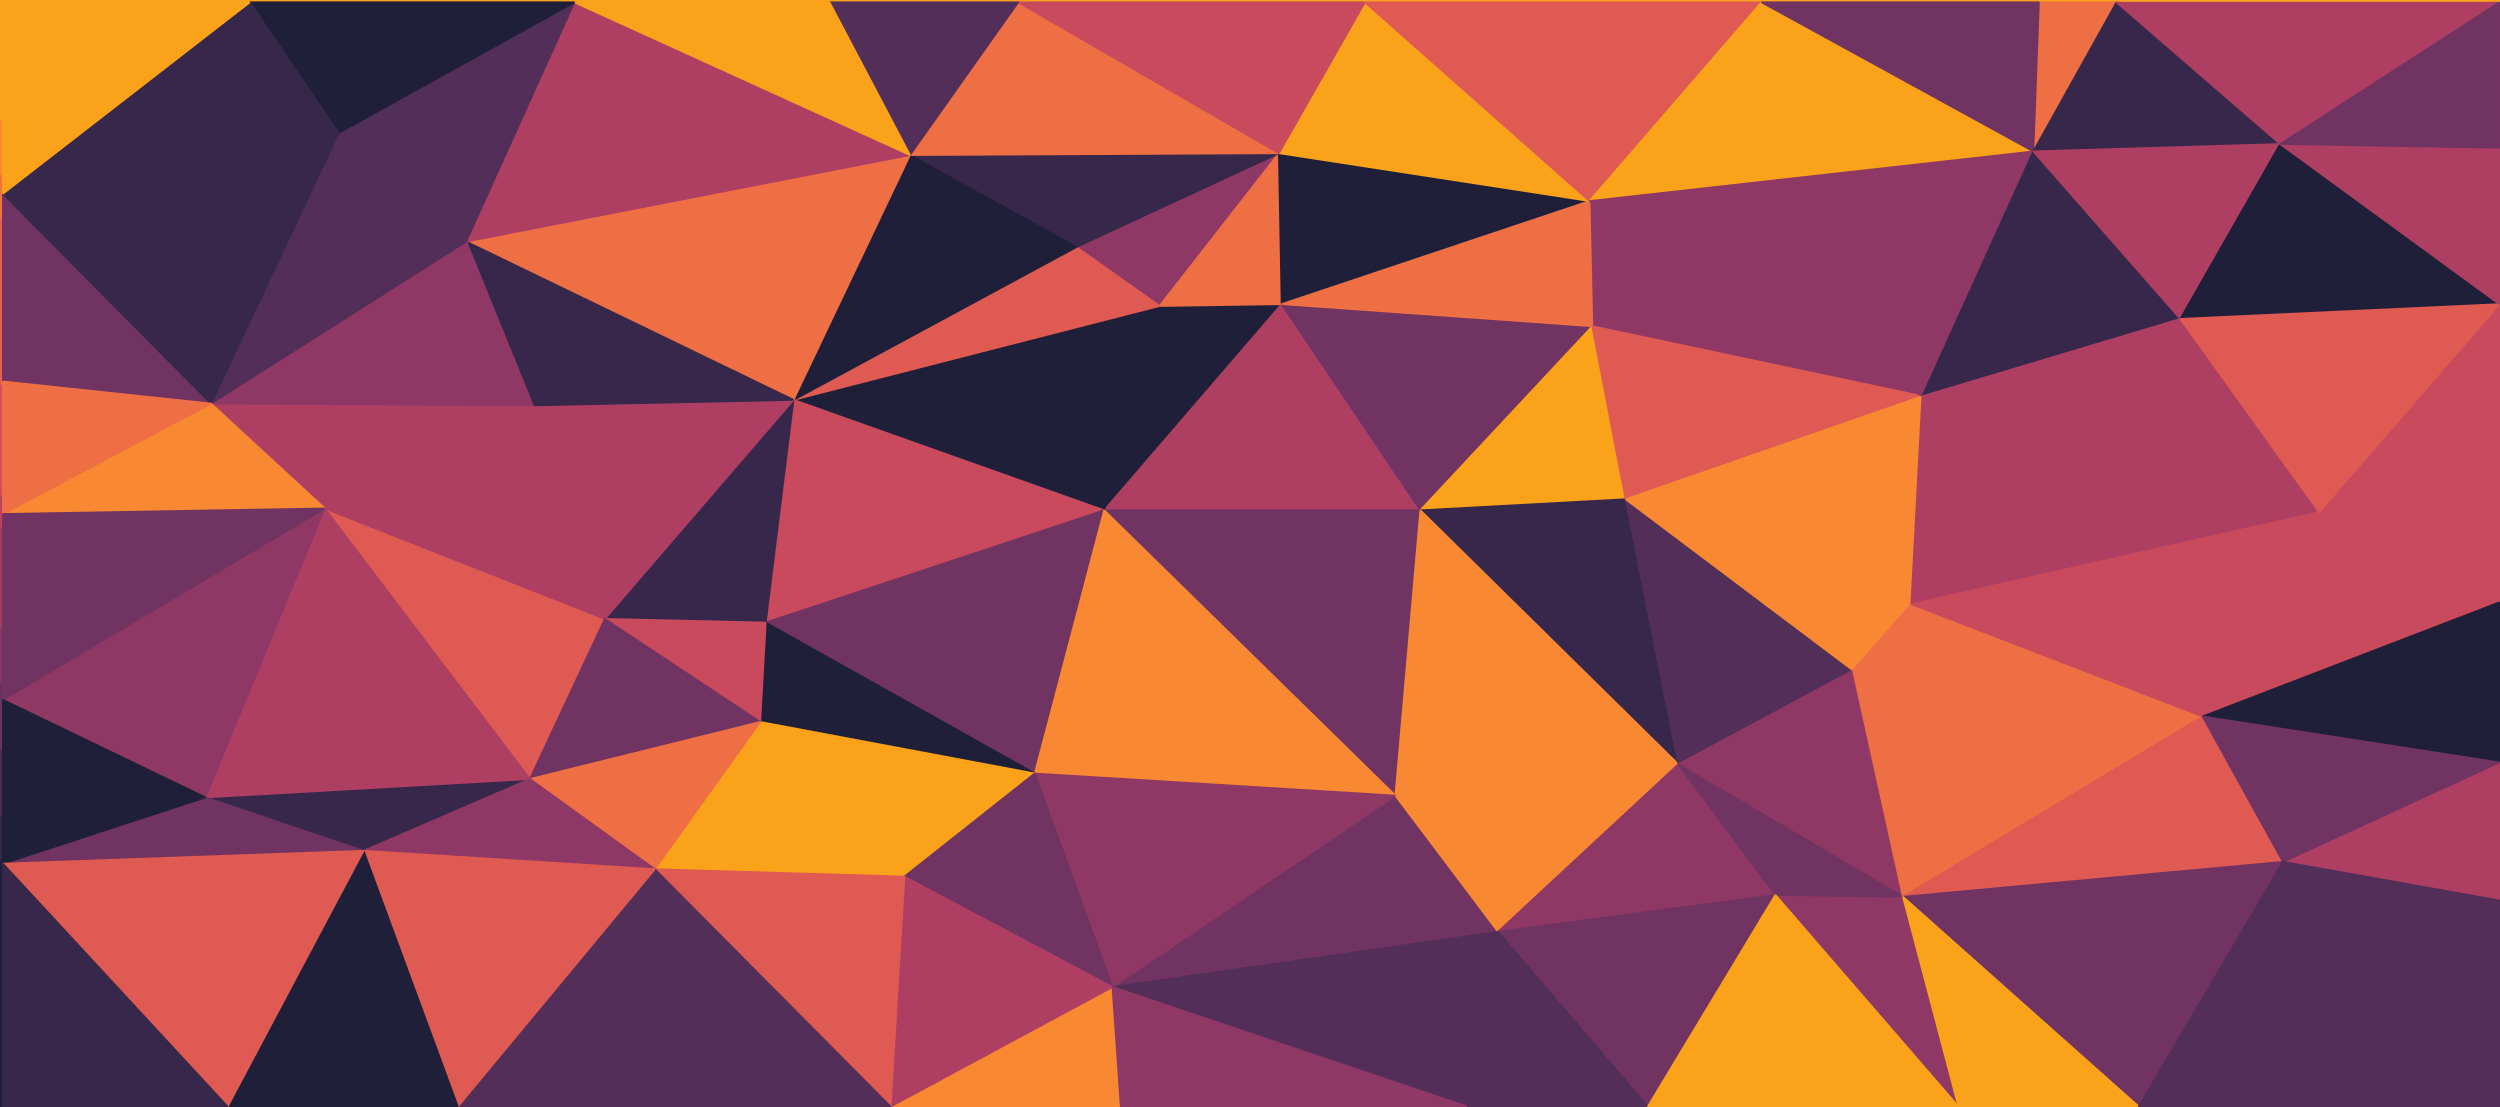 <svg viewBox="0 0 1400 620" fill="none" xmlns="http://www.w3.org/2000/svg">
<path d="M0 69.098L1400 62.929V0H0V69.098Z" fill="#FAA31A"/>
<path d="M0 100.087L1400 81.494V60.835L0 67.055V100.087Z" fill="#F98A30"/>
<path d="M0 124.825L1400 106.255V79.428L0 98.004V124.825Z" fill="#F17341"/>
<path d="M0 217.669L1400 248.617V104.189L0 122.759V217.669Z" fill="#E45F4E"/>
<path d="M0 279.565L1400 329.083V246.557L0 215.603V279.565Z" fill="#D14F59"/>
<path d="M0 298.136L1400 347.654V327.023L0 277.505V298.136Z" fill="#BB4361"/>
<path d="M0 353.846L1400 384.793V345.588L0 296.07V353.846Z" fill="#A13C64"/>
<path d="M0 384.793L1400 428.119V382.727L0 351.78V384.793Z" fill="#853664"/>
<path d="M0 421.928L1400 446.695V426.037L0 382.71V421.928Z" fill="#69325F"/>
<path d="M0 459.068L1400 471.446V444.624L0 419.868V459.068Z" fill="#4D2D56"/>
<path d="M0 483.824L1400 502.394V469.386L0 457.025V483.824Z" fill="#342749"/>
<path d="M0 620H1400V500.334L0 481.764V620Z" fill="#1F1F39"/>
<g clip-path="url(#clip0_908_131)">
<path d="M618.317 285.764L717.723 170.327L649.378 171.357L618.317 285.764Z" fill="#1F1F39" stroke="#1F1F39" stroke-linejoin="bevel"/>
<path d="M618.317 285.764H795.394L717.723 170.327L618.317 285.764Z" fill="#AE3F63" stroke="#AE3F63" stroke-linejoin="bevel"/>
<path d="M716.173 85.809L602.783 138.377L649.37 171.357L716.173 85.809Z" fill="#903865" stroke="#903865" stroke-linejoin="bevel"/>
<path d="M649.378 171.357L444.341 223.924L618.317 285.741L649.378 171.357Z" fill="#1F1F39" stroke="#1F1F39" stroke-linejoin="bevel"/>
<path d="M795.394 285.764L891.699 182.696L717.723 170.327L795.394 285.764Z" fill="#713361" stroke="#713361" stroke-linejoin="bevel"/>
<path d="M717.723 170.327L716.173 85.809L649.378 171.357L717.723 170.327Z" fill="#EF6F44" stroke="#EF6F44" stroke-linejoin="bevel"/>
<path d="M890.149 112.585L716.173 85.786L717.723 170.304L890.149 112.585Z" fill="#1F1F39" stroke="#1F1F39" stroke-linejoin="bevel"/>
<path d="M795.394 285.764L910.341 279.583L891.699 182.696L795.394 285.764Z" fill="#FAA31A" stroke="#FAA31A" stroke-linejoin="bevel"/>
<path d="M602.783 138.376L444.341 223.924L649.378 171.357L602.783 138.376Z" fill="#DF5A52" stroke="#DF5A52" stroke-linejoin="bevel"/>
<path d="M1076.54 221.864L890.149 112.585L891.699 182.673L1076.54 221.864Z" fill="#903865" stroke="#903865" stroke-linejoin="bevel"/>
<path d="M891.699 182.696L890.149 112.585L717.723 170.304L891.699 182.696Z" fill="#EF6F44" stroke="#EF6F44" stroke-linejoin="bevel"/>
<path d="M716.173 85.809L509.578 86.839L602.754 138.354L716.173 85.809Z" fill="#37274A" stroke="#37274A" stroke-linejoin="bevel"/>
<path d="M602.783 138.377L509.607 86.862L444.37 223.947L602.783 138.377Z" fill="#1F1F39" stroke="#1F1F39" stroke-linejoin="bevel"/>
<path d="M444.341 223.924L428.807 348.64L618.317 285.764L444.341 223.924Z" fill="#C94A5D" stroke="#C94A5D" stroke-linejoin="bevel"/>
<path d="M618.317 285.764L781.374 445.527L795.357 285.764H618.317Z" fill="#713361" stroke="#713361" stroke-linejoin="bevel"/>
<path d="M795.394 285.764L939.852 428.001L910.342 279.583L795.394 285.764Z" fill="#37274A" stroke="#37274A" stroke-linejoin="bevel"/>
<path d="M428.807 348.64L579.489 433.158L618.324 285.764L428.807 348.64Z" fill="#713361" stroke="#713361" stroke-linejoin="bevel"/>
<path d="M579.482 433.158L781.41 445.527L618.353 285.764L579.482 433.158Z" fill="#F88832" stroke="#F88832" stroke-linejoin="bevel"/>
<path d="M890.149 112.585L764.325 1.269L716.173 85.786L890.149 112.585Z" fill="#FAA31A" stroke="#FAA31A" stroke-linejoin="bevel"/>
<path d="M716.173 85.809L570.164 1.291L509.578 86.828L716.173 85.809Z" fill="#EF6F44" stroke="#EF6F44" stroke-linejoin="bevel"/>
<path d="M428.807 348.64L425.698 404.298L579.482 433.158L428.807 348.64Z" fill="#1F1F39" stroke="#1F1F39" stroke-linejoin="bevel"/>
<path d="M764.325 1.291H570.164L716.173 85.809L764.325 1.291Z" fill="#C94A5D" stroke="#C94A5D" stroke-linejoin="bevel"/>
<path d="M444.341 223.924L338.718 346.58L428.807 348.64L444.341 223.924Z" fill="#37274A" stroke="#37274A" stroke-linejoin="bevel"/>
<path d="M428.807 348.64L338.718 346.58L425.698 404.299L428.807 348.64Z" fill="#C94A5D" stroke="#C94A5D" stroke-linejoin="bevel"/>
<path d="M298.332 227.015L338.718 346.58L444.341 223.924L298.332 227.015Z" fill="#AE3F63" stroke="#AE3F63" stroke-linejoin="bevel"/>
<path d="M781.41 445.527L939.852 428.001L795.394 285.764L781.41 445.527Z" fill="#F88832" stroke="#F88832" stroke-linejoin="bevel"/>
<path d="M910.341 279.583L1076.54 221.864L891.699 182.696L910.341 279.583Z" fill="#DF5A52" stroke="#DF5A52" stroke-linejoin="bevel"/>
<path d="M261.047 135.28L444.341 223.924L509.578 86.839L261.047 135.28Z" fill="#EF6F44" stroke="#EF6F44" stroke-linejoin="bevel"/>
<path d="M261.047 135.28L298.332 227.015L444.341 223.924L261.047 135.28Z" fill="#37274A" stroke="#37274A" stroke-linejoin="bevel"/>
<path d="M1070.33 338.332L1076.54 221.864L910.341 279.583L1070.33 338.332Z" fill="#F88832" stroke="#F88832" stroke-linejoin="bevel"/>
<path d="M890.149 112.585L986.454 1.269H764.325L890.149 112.585Z" fill="#DF5A52" stroke="#DF5A52" stroke-linejoin="bevel"/>
<path d="M939.852 428.001L1037.71 375.439L910.32 279.583L939.852 428.001Z" fill="#522E58" stroke="#522E58" stroke-linejoin="bevel"/>
<path d="M1037.71 375.439L1070.33 338.332L910.341 279.583L1037.71 375.439Z" fill="#F88832" stroke="#F88832" stroke-linejoin="bevel"/>
<path d="M570.164 1.291H464.534L509.578 86.828L570.164 1.291Z" fill="#522E58" stroke="#522E58" stroke-linejoin="bevel"/>
<path d="M366.7 486.755L506.463 490.877L425.662 404.298L366.7 486.755Z" fill="#FAA31A" stroke="#FAA31A" stroke-linejoin="bevel"/>
<path d="M425.698 404.298L506.499 490.877L579.503 433.158L425.698 404.298Z" fill="#FAA31A" stroke="#FAA31A" stroke-linejoin="bevel"/>
<path d="M622.976 552.745L838.888 521.837L781.381 445.567L622.976 552.745Z" fill="#713361" stroke="#713361" stroke-linejoin="bevel"/>
<path d="M781.41 445.527L838.917 521.797L939.881 428.001L781.41 445.527Z" fill="#F88832" stroke="#F88832" stroke-linejoin="bevel"/>
<path d="M321.626 1.291L261.047 135.28L509.578 86.828L321.626 1.291Z" fill="#AE3F63" stroke="#AE3F63" stroke-linejoin="bevel"/>
<path d="M181.805 284.734L296.753 436.249L338.696 346.58L181.805 284.734Z" fill="#DF5A52" stroke="#DF5A52" stroke-linejoin="bevel"/>
<path d="M622.976 552.745L781.41 445.556L579.482 433.187L622.976 552.745Z" fill="#903865" stroke="#903865" stroke-linejoin="bevel"/>
<path d="M939.852 428.001L1065.67 502.216L1037.71 375.439L939.852 428.001Z" fill="#903865" stroke="#903865" stroke-linejoin="bevel"/>
<path d="M1138.68 84.779L986.454 1.291L890.149 112.585L1138.68 84.779Z" fill="#FAA31A" stroke="#FAA31A" stroke-linejoin="bevel"/>
<path d="M506.463 490.877L622.932 552.694L579.438 433.135L506.463 490.877Z" fill="#713361" stroke="#713361" stroke-linejoin="bevel"/>
<path d="M181.805 284.734L338.696 346.551L298.31 226.987L181.805 284.734Z" fill="#AE3F63" stroke="#AE3F63" stroke-linejoin="bevel"/>
<path d="M338.718 346.58L296.774 436.249L425.698 404.299L338.718 346.58Z" fill="#713361" stroke="#713361" stroke-linejoin="bevel"/>
<path d="M498.71 619.714H627.634L622.976 552.717L498.71 619.714Z" fill="#F88832" stroke="#F88832" stroke-linejoin="bevel"/>
<path d="M296.774 436.249L366.656 486.755L425.677 404.298L296.774 436.249Z" fill="#EF6F44" stroke="#EF6F44" stroke-linejoin="bevel"/>
<path d="M1076.54 221.864L1138.68 84.779L890.149 112.585L1076.54 221.864Z" fill="#903865" stroke="#903865" stroke-linejoin="bevel"/>
<path d="M1221 178.575L1138.68 84.779L1076.54 221.864L1221 178.575Z" fill="#37274A" stroke="#37274A" stroke-linejoin="bevel"/>
<path d="M1037.71 375.439L1233.43 401.196L1070.33 338.332L1037.71 375.439Z" fill="#EF6F44" stroke="#EF6F44" stroke-linejoin="bevel"/>
<path d="M838.888 521.797L994.221 501.191L939.852 428.007L838.888 521.797Z" fill="#903865" stroke="#903865" stroke-linejoin="bevel"/>
<path d="M1065.67 502.216L994.221 501.185L1096.74 619.714L1065.67 502.216Z" fill="#903865" stroke="#903865" stroke-linejoin="bevel"/>
<path d="M464.534 1.291H321.626L509.578 86.828L464.534 1.291Z" fill="#FAA31A" stroke="#FAA31A" stroke-linejoin="bevel"/>
<path d="M118.147 225.985L181.805 284.734L298.31 227.015L118.147 225.985Z" fill="#AE3F63" stroke="#AE3F63" stroke-linejoin="bevel"/>
<path d="M118.147 225.985L298.332 227.015L261.047 135.28L118.147 225.985Z" fill="#903865" stroke="#903865" stroke-linejoin="bevel"/>
<path d="M1298.67 286.795L1076.54 221.864L1070.33 338.332L1298.67 286.795Z" fill="#AE3F63" stroke="#AE3F63" stroke-linejoin="bevel"/>
<path d="M1298.67 286.795L1221 178.575L1076.54 221.864L1298.67 286.795Z" fill="#AE3F63" stroke="#AE3F63" stroke-linejoin="bevel"/>
<path d="M321.626 1.291L189.594 74.47L261.047 135.28L321.626 1.291Z" fill="#522E58" stroke="#522E58" stroke-linejoin="bevel"/>
<path d="M922.767 619.714L994.221 501.185L838.888 521.791L922.767 619.714Z" fill="#713361" stroke="#713361" stroke-linejoin="bevel"/>
<path d="M994.221 501.185L1065.67 502.216L939.852 428.001L994.221 501.185Z" fill="#713361" stroke="#713361" stroke-linejoin="bevel"/>
<path d="M189.594 74.47L118.147 225.985L261.047 135.28L189.594 74.47Z" fill="#522E58" stroke="#522E58" stroke-linejoin="bevel"/>
<path d="M115.039 446.557L203.577 476.447L296.753 436.249L115.039 446.557Z" fill="#37274A" stroke="#37274A" stroke-linejoin="bevel"/>
<path d="M1185.27 1.291H1141.79L1138.68 84.779L1185.27 1.291Z" fill="#EF6F44" stroke="#EF6F44" stroke-linejoin="bevel"/>
<path d="M1138.68 84.779L1141.79 1.291H986.454L1138.68 84.779Z" fill="#713361" stroke="#713361" stroke-linejoin="bevel"/>
<path d="M498.71 619.714L622.976 552.745L506.506 490.928L498.71 619.714Z" fill="#AE3F63" stroke="#AE3F63" stroke-linejoin="bevel"/>
<path d="M622.976 552.745L821.796 619.714L838.888 521.797L622.976 552.745Z" fill="#522E58" stroke="#522E58" stroke-linejoin="bevel"/>
<path d="M627.634 619.714H821.796L622.976 552.745L627.634 619.714Z" fill="#903865" stroke="#903865" stroke-linejoin="bevel"/>
<path d="M1065.67 502.216L1233.43 401.202L1037.71 375.445L1065.67 502.216Z" fill="#EF6F44" stroke="#EF6F44" stroke-linejoin="bevel"/>
<path d="M115.039 446.557L296.774 436.255L181.805 284.734L115.039 446.557Z" fill="#AE3F63" stroke="#AE3F63" stroke-linejoin="bevel"/>
<path d="M296.774 436.249L203.599 476.447L366.7 486.75L296.774 436.249Z" fill="#903865" stroke="#903865" stroke-linejoin="bevel"/>
<path d="M366.7 486.756L498.71 619.714L506.463 490.877L366.7 486.756Z" fill="#DF5A52" stroke="#DF5A52" stroke-linejoin="bevel"/>
<path d="M256.389 619.714H498.71L366.7 486.756L256.389 619.714Z" fill="#522E58" stroke="#522E58" stroke-linejoin="bevel"/>
<path d="M1276.92 80.657L1185.27 1.291L1138.69 84.779L1276.92 80.657Z" fill="#37274A" stroke="#37274A" stroke-linejoin="bevel"/>
<path d="M1233.43 401.202L1298.67 286.795L1070.33 338.309L1233.43 401.202Z" fill="#C94A5D" stroke="#C94A5D" stroke-linejoin="bevel"/>
<path d="M1221 178.575L1276.92 80.657L1138.68 84.779L1221 178.575Z" fill="#AE3F63" stroke="#AE3F63" stroke-linejoin="bevel"/>
<path d="M821.796 619.714H922.767L838.888 521.797L821.796 619.714Z" fill="#522E58" stroke="#522E58" stroke-linejoin="bevel"/>
<path d="M1065.67 502.216L1278.48 482.629L1233.43 401.202L1065.67 502.216Z" fill="#DF5A52" stroke="#DF5A52" stroke-linejoin="bevel"/>
<path d="M1399.64 170.327L1276.92 80.657L1221 178.575L1399.64 170.327Z" fill="#1F1F39" stroke="#1F1F39" stroke-linejoin="bevel"/>
<path d="M1.641 108.487V213.616L118.147 225.985L1.641 108.487Z" fill="#713361" stroke="#713361" stroke-linejoin="bevel"/>
<path d="M321.626 1.291H139.89L189.594 74.47L321.626 1.291Z" fill="#1F1F39" stroke="#1F1F39" stroke-linejoin="bevel"/>
<path d="M1.641 391.907L115.039 446.535L181.805 284.734L1.641 391.907Z" fill="#903865" stroke="#903865" stroke-linejoin="bevel"/>
<path d="M203.577 476.447L256.389 619.714L366.7 486.756L203.577 476.447Z" fill="#DF5A52" stroke="#DF5A52" stroke-linejoin="bevel"/>
<path d="M1.641 108.487L118.147 225.985L189.594 74.47L1.641 108.487Z" fill="#37274A" stroke="#37274A" stroke-linejoin="bevel"/>
<path d="M118.147 225.985L1.678 287.802L181.863 284.711L118.147 225.985Z" fill="#F88832" stroke="#F88832" stroke-linejoin="bevel"/>
<path d="M1.641 213.616V287.825L118.147 226.008L1.641 213.616Z" fill="#EF6F44" stroke="#EF6F44" stroke-linejoin="bevel"/>
<path d="M1197.71 619.714L1278.51 482.629L1065.7 502.216L1197.71 619.714Z" fill="#713361" stroke="#713361" stroke-linejoin="bevel"/>
<path d="M1233.43 401.202L1399.64 337.301L1298.67 286.795L1233.43 401.202Z" fill="#C94A5D" stroke="#C94A5D" stroke-linejoin="bevel"/>
<path d="M139.89 1.291L1.641 108.487L189.594 74.47L139.89 1.291Z" fill="#37274A" stroke="#37274A" stroke-linejoin="bevel"/>
<path d="M922.767 619.714H1096.74L994.228 501.185L922.767 619.714Z" fill="#FAA31A" stroke="#FAA31A" stroke-linejoin="bevel"/>
<path d="M1399.64 337.302V170.327L1298.67 286.795L1399.64 337.302Z" fill="#C94A5D" stroke="#C94A5D" stroke-linejoin="bevel"/>
<path d="M1298.67 286.795L1399.64 170.327L1221 178.575L1298.67 286.795Z" fill="#DF5A52" stroke="#DF5A52" stroke-linejoin="bevel"/>
<path d="M1276.92 80.657L1399.64 1.291H1185.27L1276.92 80.657Z" fill="#AE3F63" stroke="#AE3F63" stroke-linejoin="bevel"/>
<path d="M127.464 619.714H256.389L203.577 476.447L127.464 619.714Z" fill="#1F1F39" stroke="#1F1F39" stroke-linejoin="bevel"/>
<path d="M1.641 287.825V391.907L181.805 284.734L1.641 287.825Z" fill="#713361" stroke="#713361" stroke-linejoin="bevel"/>
<path d="M115.039 446.557L1.641 483.659L203.577 476.447L115.039 446.557Z" fill="#713361" stroke="#713361" stroke-linejoin="bevel"/>
<path d="M1399.64 426.971V337.302L1233.43 401.202L1399.64 426.971Z" fill="#1F1F39" stroke="#1F1F39" stroke-linejoin="bevel"/>
<path d="M1399.64 170.327V82.718L1276.92 80.657L1399.64 170.327Z" fill="#AE3F63" stroke="#AE3F63" stroke-linejoin="bevel"/>
<path d="M139.89 1.291H1.641V108.487L139.89 1.291Z" fill="#FAA31A" stroke="#FAA31A" stroke-linejoin="bevel"/>
<path d="M1399.64 504.276V426.97L1278.48 482.629L1399.64 504.276Z" fill="#AE3F63" stroke="#AE3F63" stroke-linejoin="bevel"/>
<path d="M1278.48 482.629L1399.64 426.97L1233.43 401.213L1278.48 482.629Z" fill="#713361" stroke="#713361" stroke-linejoin="bevel"/>
<path d="M1096.74 619.714H1197.71L1065.67 502.216L1096.74 619.714Z" fill="#FAA31A" stroke="#FAA31A" stroke-linejoin="bevel"/>
<path d="M1.641 391.906V483.659L115.039 446.557L1.641 391.906Z" fill="#1F1F39" stroke="#1F1F39" stroke-linejoin="bevel"/>
<path d="M1399.64 82.718V1.291L1276.92 80.657L1399.64 82.718Z" fill="#713361" stroke="#713361" stroke-linejoin="bevel"/>
<path d="M1.641 483.659L127.465 619.714L203.577 476.447L1.641 483.659Z" fill="#DF5A52" stroke="#DF5A52" stroke-linejoin="bevel"/>
<path d="M1399.64 619.714V504.276L1278.48 482.629L1399.64 619.714Z" fill="#522E58" stroke="#522E58" stroke-linejoin="bevel"/>
<path d="M1.641 483.659V619.714H127.465L1.641 483.659Z" fill="#37274A" stroke="#37274A" stroke-linejoin="bevel"/>
<path d="M1197.71 619.714H1399.64L1278.48 482.629L1197.71 619.714Z" fill="#522E58" stroke="#522E58" stroke-linejoin="bevel"/>
</g>
<defs>
<clipPath id="clip0_908_131">
<rect width="1398.72" height="618.995" fill="white" transform="translate(1.277 1.005)"/>
</clipPath>
</defs>
</svg>
